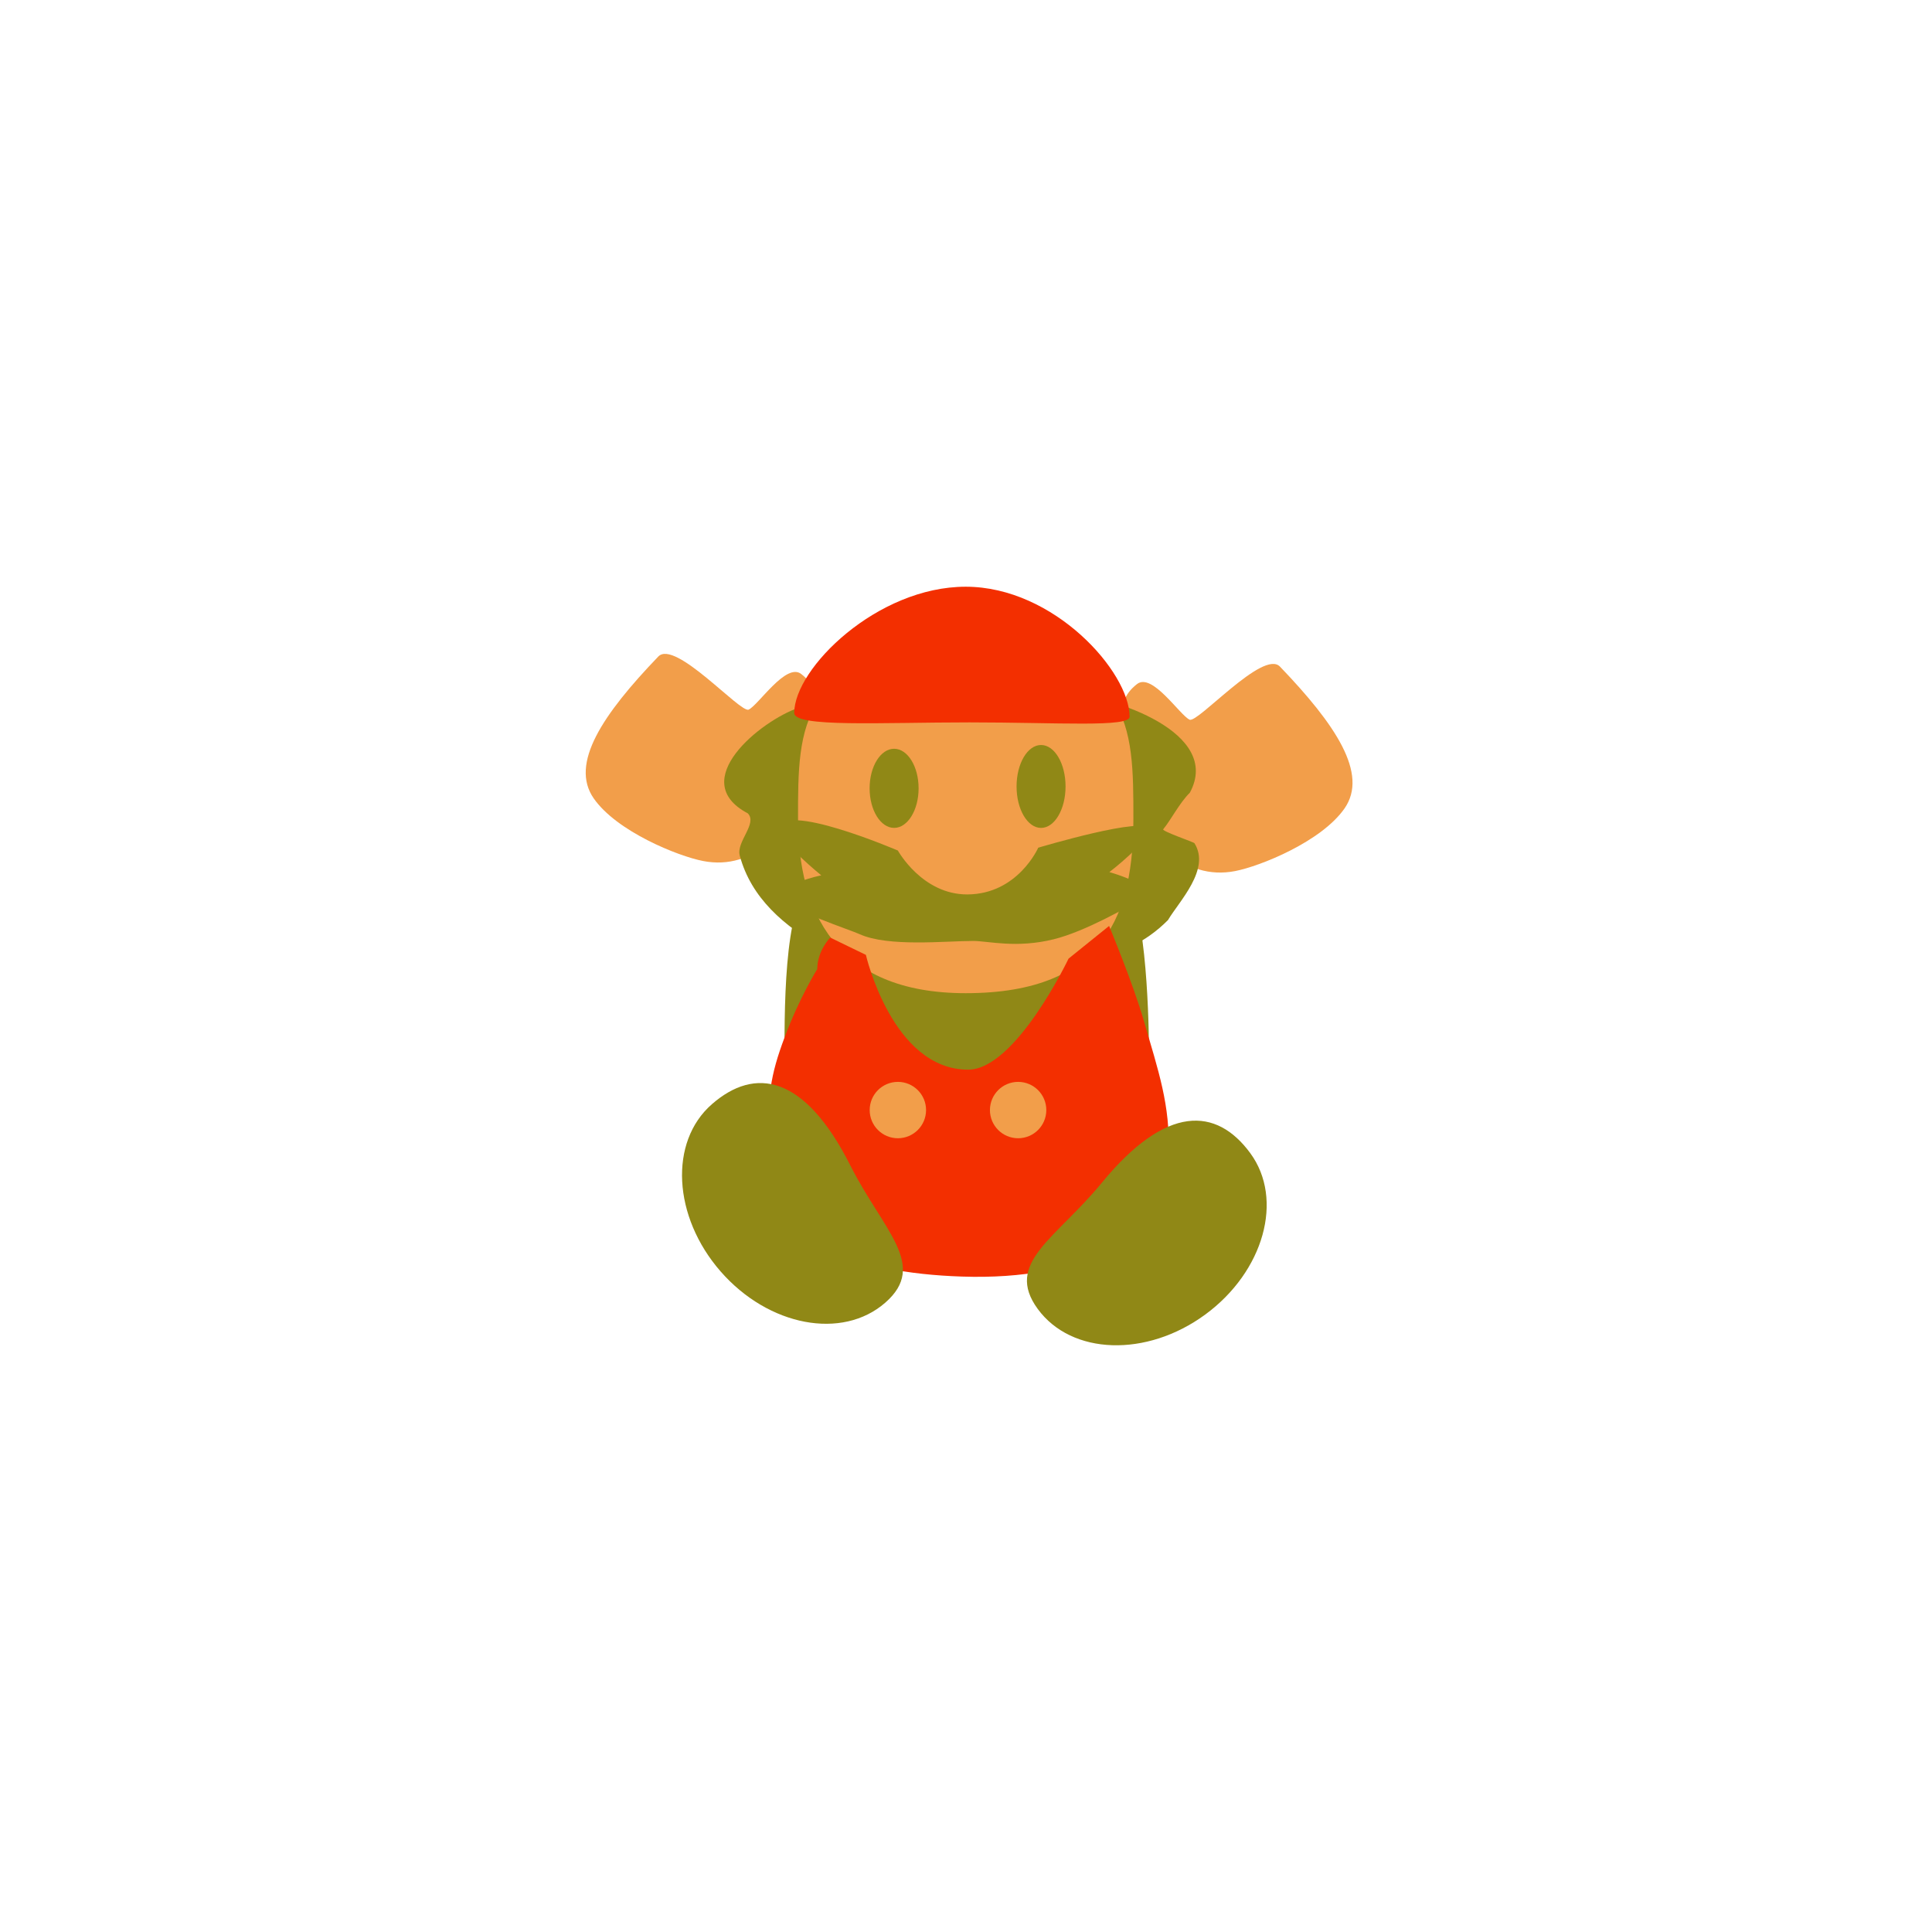 <svg version="1.1" xmlns="http://www.w3.org/2000/svg" xmlns:xlink="http://www.w3.org/1999/xlink" width="109.333" height="109.333" viewBox="0,0,109.333,109.333"><g transform="translate(-185.333,-125.333)"><g data-paper-data="{&quot;isPaintingLayer&quot;:true}" fill-rule="nonzero" stroke="none" stroke-linecap="butt" stroke-linejoin="miter" stroke-miterlimit="10" stroke-dasharray="" stroke-dashoffset="0" style="mix-blend-mode: normal"><path d="M252.653,166.06c0.463,0.213 4.165,-3.991 5.113,-3.004c3.142,3.272 5.021,6.061 3.655,8.026c-1.303,1.875 -4.764,3.268 -6.188,3.545c-2.917,0.567 -5.13,-1.795 -5.721,-4.836c-0.591,-3.041 -1.321,-4.591 0.166,-5.747c0.858,-0.667 2.42,1.76 2.974,2.015z" data-paper-data="{&quot;index&quot;:null}" fill="#f29e4a" stroke-width="0"/><path d="M185.333,234.667v-109.333h109.333v109.333z" fill="none" stroke-width="0"/><path d="M229.729,184.482c0,-3.682 0.173,-9.512 2.134,-9.313c3.151,0.32 15.431,0.913 16.931,0.478c1.355,-0.393 1.552,7.368 1.552,8.693c0,0 -6.964,4.461 -10.418,4.485c-3.418,0.024 -10.199,-4.343 -10.199,-4.343z" fill="#908816" stroke-width="0"/><path d="M227.7,165.49c0.555,-0.256 2.116,-2.683 2.974,-2.015c1.487,1.156 0.757,2.705 0.166,5.747c-0.591,3.041 -2.804,5.403 -5.721,4.836c-1.424,-0.277 -4.885,-1.67 -6.188,-3.545c-1.366,-1.965 0.513,-4.754 3.655,-8.026c0.948,-0.987 4.651,3.217 5.113,3.004z" data-paper-data="{&quot;index&quot;:null}" fill="#f29e4a" stroke-width="0"/><path d="M230.554,165.375l0.005,-0.004c1.604,-0.629 3.094,-0.59 4.777,-0.905c3.351,-0.615 7.077,0.07 10.456,0.118c2.525,0.165 8.718,2.19 6.877,5.605c-0.599,0.597 -1.044,1.503 -1.51,2.074c-0.087,0.106 1.731,0.727 1.767,0.785c0.931,1.477 -0.863,3.283 -1.497,4.354c-2.56,2.579 -6.027,2.595 -9.56,2.595c-3.18,0 -7.113,0.402 -9.975,-1.026c-2.182,-1.214 -4.059,-2.825 -4.698,-5.222c-0.209,-0.783 1.023,-1.81 0.455,-2.389c-3.495,-1.84 0.734,-5.248 2.892,-5.981c0,0 0.004,-0.002 0.012,-0.003z" data-paper-data="{&quot;index&quot;:null}" fill="#908816" stroke-width="0.5"/><path d="M249.472,171.651c0,5.241 -1.476,9.887 -9.489,9.887c-7.373,0 -9.489,-4.647 -9.489,-9.887c0,-5.241 -0.018,-9.394 9.489,-9.489c9.504,-0.096 9.489,4.249 9.489,9.489z" data-paper-data="{&quot;index&quot;:null}" fill="#f29e4a" stroke-width="0"/><path d="M250.325,172.291c0,0.7 -2.212,2.395 -2.212,2.395c0,0 3.091,0.853 1.776,1.565c-0.757,0.41 -3.121,1.787 -4.919,2.234c-2.125,0.528 -3.712,0.097 -4.561,0.097c-1.579,0 -4.809,0.351 -6.427,-0.383c-0.6,-0.272 -3.848,-1.317 -4.199,-1.947c-0.497,-0.892 2.027,-1.382 2.027,-1.382c0,0 -2.383,-1.942 -2.383,-2.578c0,-1.708 6.717,1.173 6.717,1.173c0,0 1.376,2.496 3.935,2.484c2.856,-0.014 4.008,-2.644 4.008,-2.644c0,0 6.238,-1.866 6.238,-1.012z" data-paper-data="{&quot;index&quot;:null}" fill="#908816" stroke-width="0"/><path d="M235.931,167.706c0.766,0 1.386,1.002 1.386,2.239c0,1.237 -0.621,2.239 -1.386,2.239c-0.766,0 -1.386,-1.002 -1.386,-2.239c0,-1.237 0.621,-2.239 1.386,-2.239z" data-paper-data="{&quot;index&quot;:null}" fill="#908816" stroke-width="0"/><path d="M244.247,167.493c0.766,0 1.386,1.05 1.386,2.346c0,1.295 -0.621,2.346 -1.386,2.346c-0.766,0 -1.386,-1.05 -1.386,-2.346c0,-1.295 0.621,-2.346 1.386,-2.346z" data-paper-data="{&quot;index&quot;:null}" fill="#908816" stroke-width="0"/><path d="M249.258,165.893c0,0.613 -4.058,0.32 -9.063,0.32c-5.005,0 -9.916,0.293 -9.916,-0.533c0,-2.532 4.697,-7.144 9.703,-7.144c5.005,0 9.276,4.825 9.276,7.357z" data-paper-data="{&quot;index&quot;:null}" fill="#f32f00" stroke-width="0"/><path d="M231.581,180.183c0.003,-1.055 0.734,-1.792 0.734,-1.792l2.019,0.979c0,0 1.492,6.496 5.786,6.496c2.69,0 5.683,-6.283 5.683,-6.283l2.294,-1.85c0,0 1.351,3.233 1.974,5.392c0.807,2.793 1.503,4.764 1.389,7.459c-0.202,4.799 -4.799,7.218 -11.682,6.991c-6.197,-0.205 -10.989,-2.017 -11,-7.105c-0.006,-3.109 0.122,-4.222 0.97,-6.472c0.848,-2.249 1.83,-3.816 1.83,-3.816z" data-paper-data="{&quot;index&quot;:null}" fill="#f32f00" stroke-width="0"/><path d="M256.089,190.594c1.912,2.607 0.77,6.695 -2.551,9.13c-3.321,2.435 -7.563,2.296 -9.475,-0.312c-1.912,-2.607 1.009,-3.96 3.621,-7.144c3.657,-4.457 6.493,-4.282 8.405,-1.675z" fill="#908816" stroke-width="0"/><path d="M233.456,191.29c1.854,3.677 4.41,5.635 1.975,7.762c-2.435,2.127 -6.605,1.338 -9.315,-1.764c-2.709,-3.101 -2.932,-7.34 -0.497,-9.467c2.435,-2.127 5.241,-1.679 7.837,3.469z" data-paper-data="{&quot;index&quot;:null}" fill="#908816" stroke-width="0"/><g fill="#f29e4a" stroke-width="0"><path d="M234.549,188.152c0,-0.881 0.714,-1.595 1.595,-1.595c0.881,0 1.595,0.714 1.595,1.595c0,0.881 -0.714,1.595 -1.595,1.595c-0.881,0 -1.595,-0.714 -1.595,-1.595z" data-paper-data="{&quot;index&quot;:null}"/><path d="M241.354,188.152c0,-0.881 0.714,-1.595 1.595,-1.595c0.881,0 1.595,0.714 1.595,1.595c0,0.881 -0.714,1.595 -1.595,1.595c-0.881,0 -1.595,-0.714 -1.595,-1.595z" data-paper-data="{&quot;index&quot;:null}"/></g></g></g></svg>